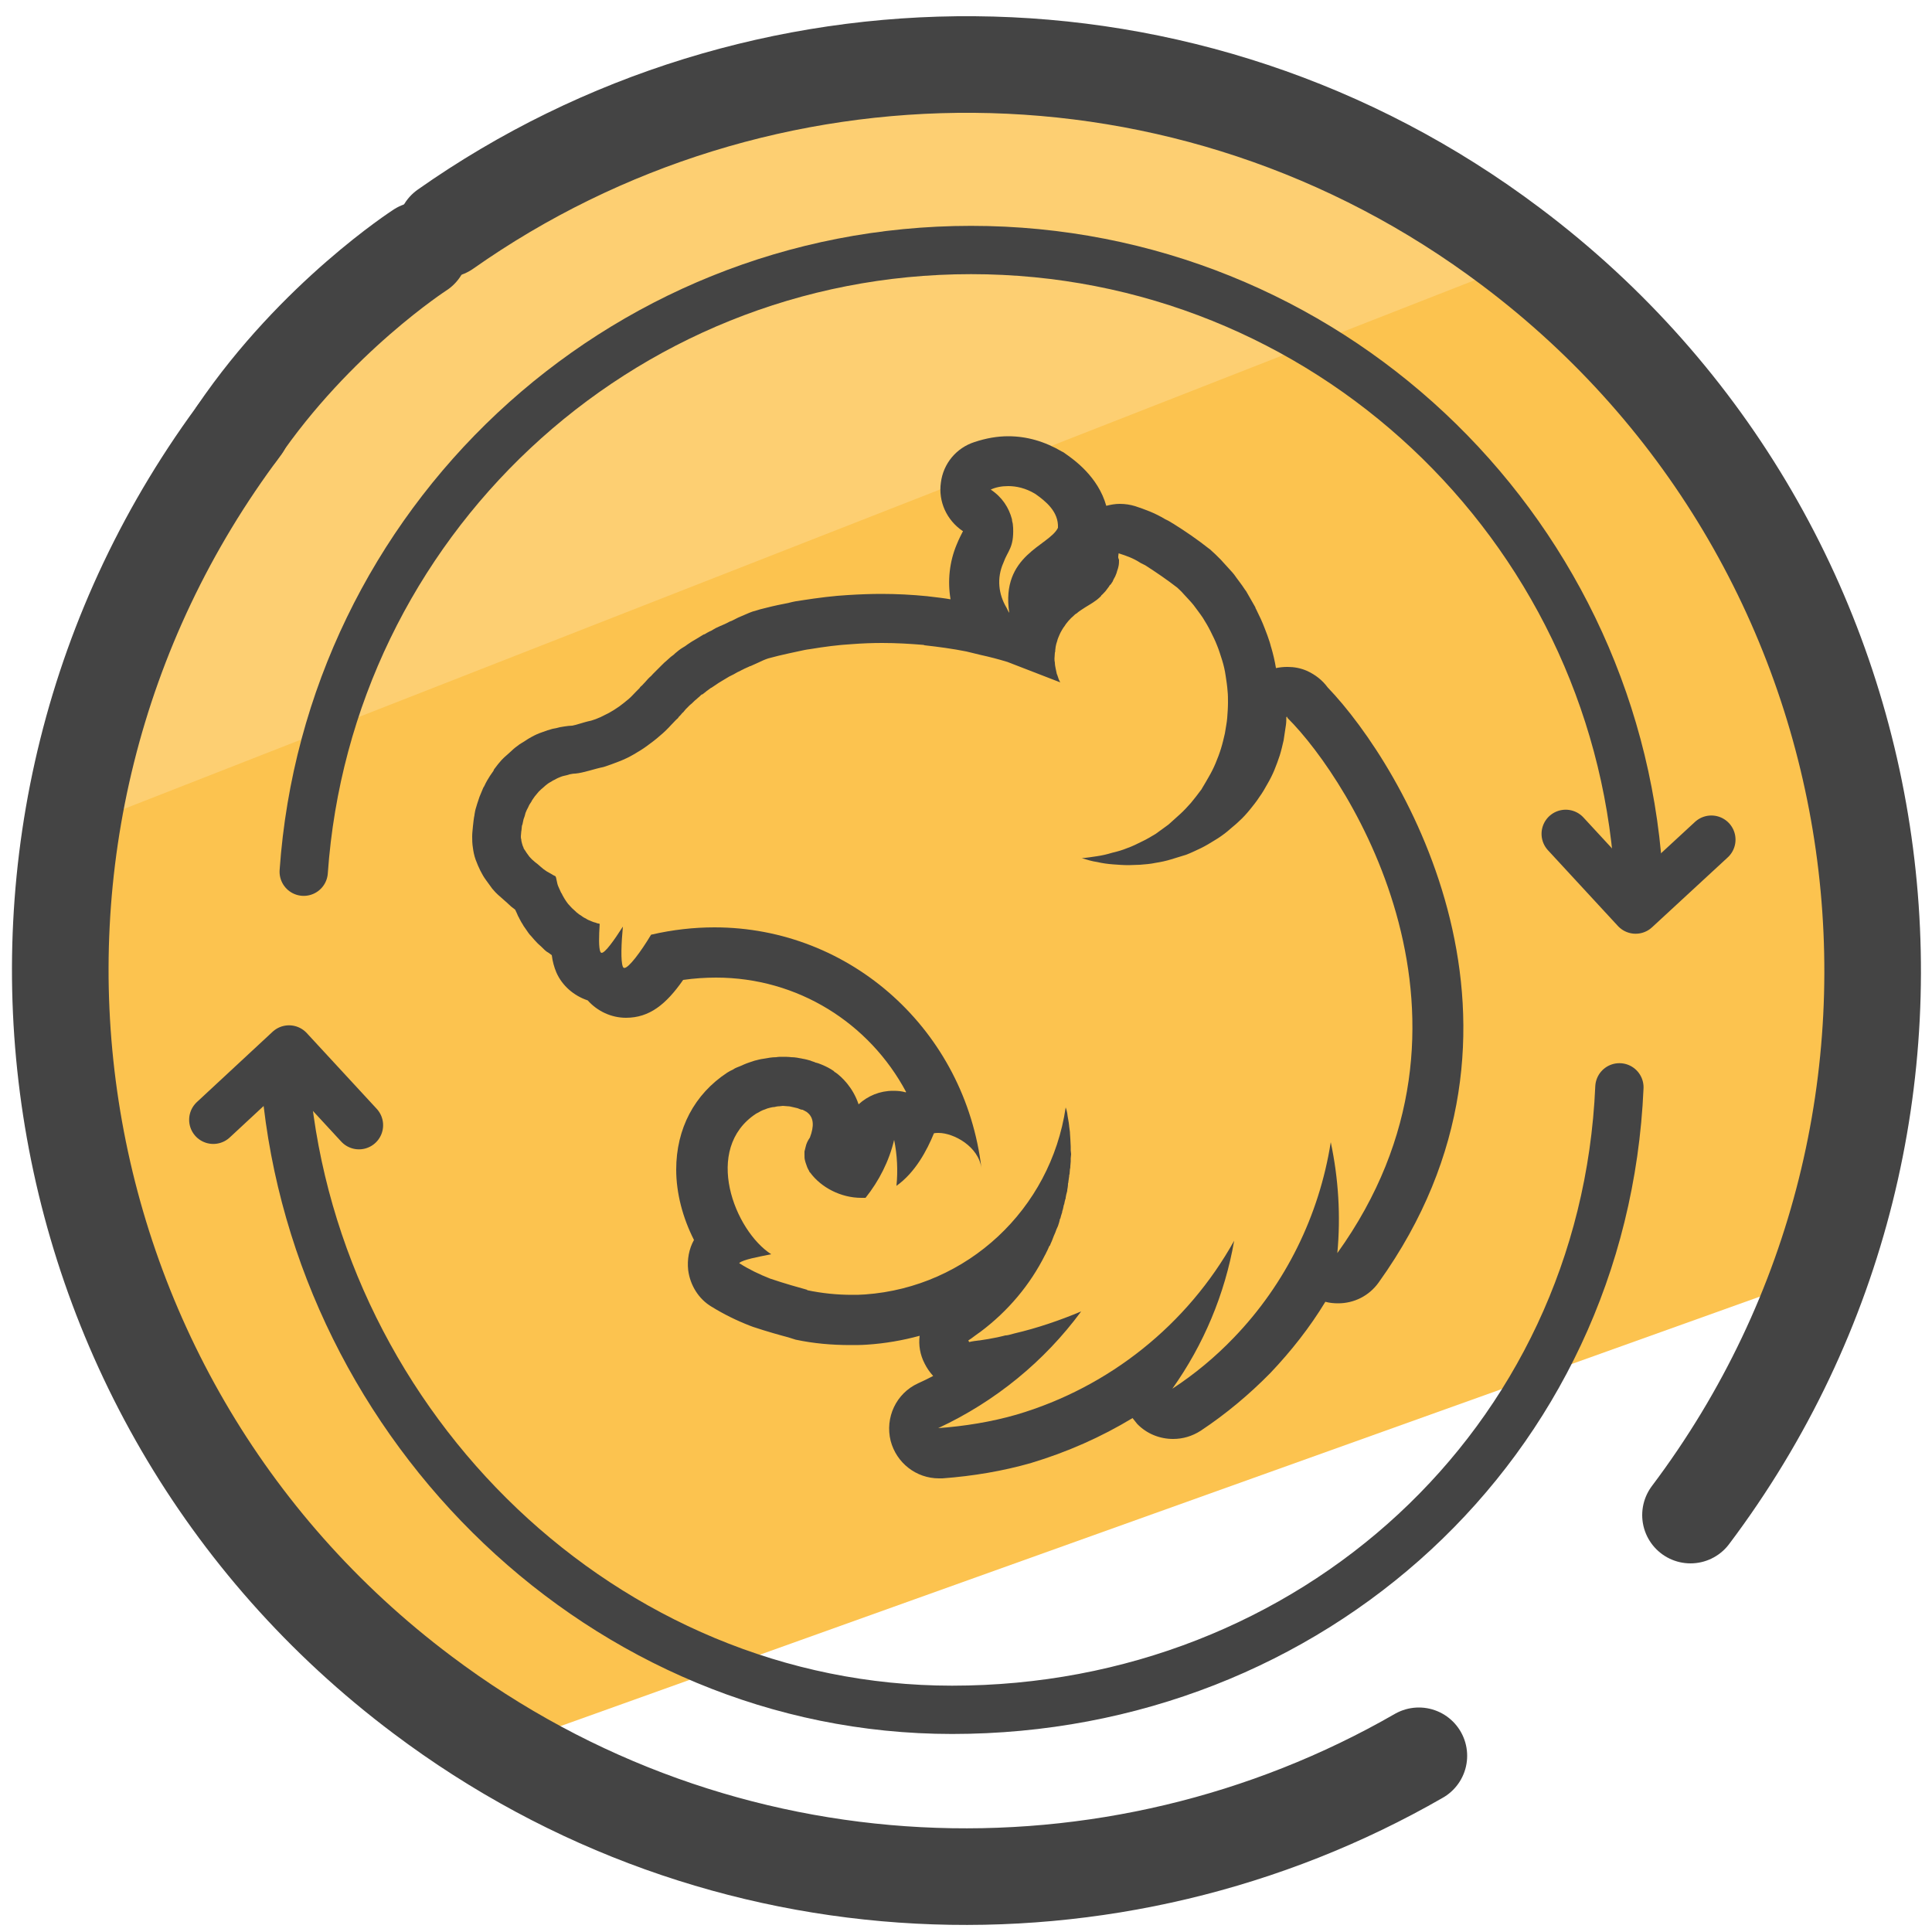 <?xml version="1.0" encoding="utf-8"?>
<!-- Generator: Adobe Illustrator 26.5.0, SVG Export Plug-In . SVG Version: 6.00 Build 0)  -->
<svg version="1.1" id="Camada_3" xmlns="http://www.w3.org/2000/svg" xmlns:xlink="http://www.w3.org/1999/xlink" x="0px" y="0px"
	 viewBox="0 0 50 50" style="enable-background:new 0 0 50 50;" xml:space="preserve">
<style type="text/css">
	.st0{fill:#FDCF72;}
	.st1{fill:#FCC34F;}
	.st2{fill:none;stroke:#444444;stroke-width:2.5;stroke-linecap:round;stroke-linejoin:round;stroke-miterlimit:10;}
	.st3{fill:none;stroke:#444444;stroke-width:1.25;stroke-linecap:round;stroke-linejoin:round;stroke-miterlimit:10;}
	.st4{fill-rule:evenodd;clip-rule:evenodd;fill:#444444;}
</style>
<g>
	<g>
		<polygon class="st0" points="3.16,14.75 10.96,6.3 20.53,2.43 34.31,3.59 44.74,10.55 0.76,26.91 1.69,22.7 		"/>
		<polygon class="st1" points="3.88,35.28 1.56,21.58 40.16,6.47 48.12,18.6 48.44,32.52 11.94,45.59 		"/>
		<g>
			<path class="st2" d="M11.53,5.93c8.08-5.69,19.24-5.82,27.57,0.45c10.36,7.78,12.44,22.48,4.65,32.83"/>
			<path class="st2" d="M36.72,45.44c-7.89,4.54-18.06,4.24-25.79-1.58C0.57,36.08-1.52,21.38,6.27,11.03"/>
			<path class="st2" d="M10.87,6.47c0,0-2.7,1.74-4.73,4.73"/>
			<path class="st3" d="M41.91,28.14c-0.4,9.2-7.97,16.11-17.27,16.11c-9.01,0-16.41-7.31-17.24-16.11"/>
			<path class="st3" d="M7.86,22.56c0.63-8.99,8.12-16.09,17.27-16.09s16.64,7.1,17.27,16.09"/>
		</g>
	</g>
	<path id="Fill-8" class="st4" d="M26.09,11.29c-0.28,0-0.57,0.05-0.87,0.15c-0.47,0.15-0.81,0.56-0.87,1.05
		c-0.07,0.49,0.15,0.97,0.56,1.25l0.01,0c0,0,0,0,0,0.01c-0.04,0.08-0.1,0.19-0.16,0.34c-0.19,0.45-0.24,0.95-0.16,1.42
		c-0.17-0.03-0.35-0.05-0.52-0.07c-0.03,0-0.06-0.01-0.08-0.01v0c-0.4-0.04-0.8-0.06-1.19-0.06c-0.27,0-0.55,0.01-0.87,0.03
		c-0.36,0.02-0.76,0.07-1.21,0.14c-0.08,0.01-0.2,0.03-0.31,0.06c-0.2,0.04-0.4,0.08-0.59,0.13l-0.16,0.04l-0.13,0.04
		c-0.05,0.01-0.1,0.03-0.15,0.05c-0.07,0.03-0.14,0.06-0.21,0.09l-0.07,0.03l-0.12,0.06l-0.06,0.03c-0.04,0.01-0.07,0.03-0.11,0.05
		v0l-0.04,0.02c-0.03,0.01-0.06,0.03-0.09,0.04c-0.02,0.01-0.04,0.02-0.05,0.02c-0.07,0.03-0.15,0.07-0.21,0.11
		c-0.03,0.02-0.07,0.03-0.1,0.05c-0.02,0.01-0.04,0.02-0.07,0.04c-0.02,0.01-0.03,0.02-0.05,0.02c-0.06,0.04-0.12,0.07-0.18,0.11
		c-0.09,0.05-0.17,0.1-0.24,0.15c-0.04,0.03-0.08,0.06-0.12,0.08c-0.07,0.04-0.14,0.1-0.2,0.15c-0.01,0.01-0.02,0.02-0.03,0.03l0,0
		l0,0c-0.03,0.02-0.05,0.04-0.08,0.06c-0.03,0.03-0.07,0.06-0.1,0.09c-0.05,0.04-0.09,0.08-0.13,0.12
		c-0.02,0.02-0.03,0.03-0.05,0.05c-0.01,0.01-0.03,0.03-0.04,0.04c-0.04,0.04-0.08,0.08-0.12,0.12c0,0,0,0-0.01,0.01
		c0,0,0,0-0.01,0.01c-0.03,0.03-0.05,0.06-0.08,0.08c-0.02,0.02-0.03,0.03-0.05,0.05c-0.03,0.03-0.05,0.06-0.08,0.09l-0.02,0.02
		c-0.03,0.03-0.05,0.06-0.08,0.08c-0.02,0.02-0.03,0.03-0.04,0.05l-0.04,0.04c-0.01,0.01-0.04,0.04-0.05,0.05
		c-0.06,0.06-0.12,0.13-0.19,0.19c-0.1,0.08-0.17,0.14-0.24,0.19c-0.1,0.07-0.18,0.12-0.27,0.17c-0.06,0.03-0.14,0.07-0.22,0.11
		c-0.09,0.04-0.17,0.07-0.24,0.09c-0.1,0.02-0.2,0.05-0.3,0.08c-0.07,0.02-0.13,0.04-0.19,0.05c-0.06,0-0.13,0.01-0.2,0.02
		c-0.04,0.01-0.08,0.01-0.12,0.02c-0.07,0.02-0.12,0.03-0.18,0.04c-0.05,0.01-0.09,0.03-0.14,0.04l-0.14,0.05
		c-0.09,0.03-0.18,0.07-0.27,0.12c-0.06,0.03-0.12,0.07-0.18,0.11c-0.03,0.02-0.08,0.05-0.13,0.08c-0.07,0.05-0.15,0.11-0.21,0.17
		c-0.08,0.07-0.14,0.13-0.19,0.17c-0.02,0.02-0.05,0.05-0.07,0.07c-0.07,0.08-0.12,0.14-0.17,0.21c-0.02,0.02-0.03,0.04-0.04,0.07
		c-0.03,0.04-0.06,0.09-0.09,0.13c-0.05,0.08-0.1,0.16-0.14,0.25c-0.01,0.02-0.02,0.04-0.03,0.05c-0.04,0.1-0.07,0.17-0.1,0.24
		c-0.02,0.06-0.04,0.12-0.06,0.18c-0.01,0.03-0.02,0.06-0.03,0.1c-0.02,0.06-0.03,0.12-0.04,0.18l0,0.01
		c-0.02,0.09-0.03,0.2-0.04,0.29c-0.01,0.11-0.02,0.18-0.02,0.27c0,0.08,0,0.18,0.02,0.3c0.01,0.08,0.03,0.19,0.07,0.3
		c0.02,0.05,0.04,0.1,0.06,0.15c0.02,0.04,0.04,0.09,0.06,0.13c0.04,0.08,0.09,0.17,0.15,0.25c0.05,0.07,0.1,0.14,0.16,0.22
		c0.03,0.03,0.05,0.06,0.08,0.09c0.04,0.04,0.09,0.09,0.14,0.13c0.06,0.05,0.11,0.1,0.17,0.15l0.01,0.01
		c0.06,0.06,0.12,0.11,0.19,0.16c0.01,0.01,0.01,0.02,0.02,0.04c0.01,0.02,0.03,0.06,0.05,0.11c0.01,0.03,0.03,0.05,0.04,0.08
		c0.03,0.05,0.05,0.1,0.08,0.14c0.02,0.04,0.04,0.07,0.07,0.11l0.09,0.13c0.02,0.03,0.04,0.05,0.06,0.07
		c0.05,0.06,0.12,0.14,0.18,0.2c0.06,0.05,0.11,0.1,0.17,0.16c0.03,0.03,0.07,0.06,0.11,0.08c0.03,0.02,0.05,0.04,0.08,0.06
		c0.02,0.16,0.06,0.31,0.12,0.45c0.15,0.34,0.45,0.6,0.81,0.72c0.25,0.28,0.61,0.45,0.99,0.45c0.61,0,1.04-0.35,1.48-0.98
		c0.28-0.04,0.57-0.06,0.85-0.06c2.12,0,3.97,1.18,4.92,2.96c0,0-0.01,0.01-0.01,0.01c-0.1-0.03-0.2-0.04-0.31-0.04h-0.02
		c-0.34,0-0.65,0.13-0.89,0.35c-0.15-0.45-0.45-0.72-0.59-0.82c-0.02-0.01-0.04-0.02-0.05-0.04c-0.1-0.07-0.2-0.12-0.32-0.17
		c-0.05-0.02-0.1-0.04-0.15-0.05c-0.01,0-0.01,0-0.02-0.01c-0.02-0.01-0.04-0.01-0.06-0.02c-0.02-0.01-0.04-0.01-0.05-0.02
		c-0.07-0.02-0.14-0.04-0.21-0.05c-0.1-0.02-0.19-0.04-0.29-0.04c-0.08-0.01-0.16-0.01-0.24-0.01c-0.05,0-0.1,0-0.15,0.01
		c-0.11,0-0.22,0.02-0.33,0.04c-0.08,0.01-0.15,0.03-0.23,0.05c-0.09,0.03-0.19,0.06-0.28,0.1l-0.09,0.04
		c-0.02,0.01-0.07,0.03-0.1,0.04c-0.03,0.01-0.06,0.03-0.09,0.05c-0.05,0.02-0.1,0.05-0.15,0.08c-0.85,0.56-1.32,1.45-1.32,2.51
		c0,0.61,0.17,1.25,0.46,1.82c-0.13,0.23-0.18,0.51-0.15,0.78c0.05,0.39,0.27,0.75,0.61,0.95c0.31,0.19,0.63,0.35,0.99,0.49
		c0.03,0.01,0.05,0.02,0.08,0.03c0.36,0.12,0.72,0.22,0.91,0.27c0.06,0.02,0.13,0.04,0.19,0.06c0.47,0.1,0.94,0.14,1.42,0.14
		c0.14,0,0.28,0,0.42-0.01c0.47-0.03,0.93-0.11,1.37-0.23c-0.03,0.24,0.01,0.49,0.13,0.72c0.06,0.12,0.13,0.22,0.22,0.32
		c-0.13,0.07-0.26,0.13-0.39,0.19c-0.57,0.26-0.86,0.89-0.71,1.49c0.15,0.57,0.66,0.97,1.25,0.97c0.03,0,0.06,0,0.09,0
		c0.8-0.06,1.57-0.19,2.3-0.4c0.93-0.28,1.81-0.67,2.62-1.16c0.04,0.05,0.08,0.1,0.12,0.15c0.25,0.26,0.59,0.39,0.93,0.39
		c0.25,0,0.49-0.07,0.71-0.21c0.65-0.43,1.26-0.94,1.81-1.5c0.54-0.57,1.02-1.18,1.42-1.84c0.11,0.03,0.22,0.04,0.33,0.04
		c0.41,0,0.8-0.19,1.05-0.54c4.72-6.59,0.64-13.36-1.32-15.4c-0.14-0.19-0.32-0.33-0.54-0.43c-0.16-0.07-0.33-0.1-0.49-0.1h-0.01
		h-0.01c-0.1,0-0.19,0.01-0.29,0.03c0,0,0,0,0-0.01c-0.03-0.18-0.07-0.35-0.12-0.52c-0.01-0.02-0.01-0.04-0.02-0.07l-0.02-0.07
		c-0.04-0.12-0.08-0.24-0.13-0.36c-0.06-0.16-0.14-0.33-0.22-0.49c-0.01-0.02-0.02-0.03-0.02-0.05c-0.08-0.14-0.16-0.28-0.24-0.42
		c-0.01-0.01-0.02-0.03-0.03-0.04c-0.09-0.14-0.19-0.26-0.28-0.39c-0.02-0.02-0.03-0.04-0.05-0.06c-0.1-0.11-0.2-0.22-0.3-0.33
		c-0.09-0.09-0.17-0.17-0.24-0.23c-0.02-0.02-0.04-0.04-0.06-0.05c-0.29-0.23-0.61-0.45-0.93-0.65c-0.02-0.01-0.04-0.02-0.05-0.03
		c-0.05-0.03-0.1-0.06-0.15-0.08c-0.28-0.17-0.54-0.26-0.78-0.34c-0.13-0.04-0.26-0.06-0.4-0.06c-0.12,0-0.23,0.02-0.35,0.05
		c-0.21-0.75-0.83-1.19-1.06-1.35c-0.03-0.02-0.05-0.04-0.08-0.05C27.03,11.42,26.57,11.29,26.09,11.29 M28.95,14.32L28.95,14.32
		c0.19,0.06,0.37,0.12,0.57,0.25c0.04,0.02,0.08,0.04,0.12,0.06c0.28,0.18,0.56,0.37,0.83,0.58c0.05,0.05,0.11,0.1,0.15,0.15
		c0.09,0.1,0.19,0.2,0.27,0.3c0.08,0.11,0.16,0.21,0.24,0.33c0.07,0.11,0.14,0.23,0.2,0.35c0.06,0.12,0.12,0.24,0.17,0.37
		c0.05,0.12,0.09,0.26,0.13,0.38c0.04,0.13,0.07,0.26,0.09,0.4c0.02,0.13,0.04,0.26,0.05,0.4c0.01,0.09,0.01,0.19,0.01,0.29
		c0,0.13-0.01,0.27-0.02,0.4c-0.01,0.13-0.04,0.26-0.06,0.4c-0.03,0.13-0.06,0.26-0.1,0.39c-0.04,0.13-0.09,0.26-0.14,0.38
		c-0.05,0.12-0.11,0.24-0.18,0.36c-0.05,0.09-0.11,0.19-0.17,0.29c-0.01,0.02-0.02,0.04-0.04,0.06c-0.08,0.11-0.16,0.21-0.25,0.32
		c-0.09,0.1-0.18,0.2-0.28,0.29c-0.1,0.09-0.2,0.18-0.3,0.27c-0.11,0.08-0.22,0.16-0.33,0.24c-0.12,0.07-0.23,0.14-0.36,0.2
		c-0.12,0.06-0.24,0.12-0.38,0.17c-0.12,0.05-0.26,0.09-0.39,0.12c-0.13,0.04-0.26,0.07-0.4,0.09c-0.13,0.02-0.26,0.04-0.39,0.05
		h0.01c0.13,0.04,0.26,0.08,0.4,0.1c0.13,0.03,0.27,0.05,0.41,0.06c0.13,0.01,0.27,0.02,0.4,0.02c0.1,0,0.19-0.01,0.29-0.01
		c0.13-0.01,0.27-0.02,0.41-0.05c0.13-0.02,0.27-0.05,0.4-0.09c0.13-0.04,0.26-0.08,0.39-0.12c0.13-0.05,0.25-0.11,0.38-0.17
		c0.12-0.06,0.24-0.13,0.35-0.2c0.12-0.07,0.23-0.15,0.33-0.23c0.05-0.04,0.09-0.08,0.14-0.12c0.06-0.05,0.11-0.09,0.17-0.15
		c0.1-0.09,0.19-0.19,0.28-0.3c0.08-0.1,0.17-0.21,0.24-0.32c0.08-0.11,0.15-0.23,0.21-0.34c0.07-0.12,0.13-0.24,0.18-0.36
		c0.05-0.12,0.1-0.26,0.14-0.38c0.04-0.13,0.07-0.26,0.1-0.39c0.02-0.13,0.04-0.26,0.06-0.4c0.01-0.07,0.01-0.14,0.01-0.21
		c0.01,0.01,0.01,0.01,0.01,0.01c0-0.01,0-0.01,0.01-0.01c0,0.01,0.01,0.02,0.01,0.03c1.65,1.64,5.59,7.86,1.29,13.85
		c0.09-0.96,0.03-1.93-0.17-2.87c-0.3,1.9-1.17,3.67-2.51,5.06c-0.48,0.5-1.01,0.94-1.59,1.32c0.81-1.14,1.36-2.45,1.6-3.83
		c-1.21,2.17-3.23,3.79-5.63,4.5c-0.66,0.19-1.35,0.3-2.03,0.35c1.48-0.69,2.75-1.73,3.7-3.02c-0.55,0.23-1.13,0.43-1.73,0.57
		c-0.04,0.01-0.07,0.02-0.11,0.03c-0.04,0.01-0.08,0.02-0.12,0.02c-0.03,0.01-0.05,0.01-0.08,0.02c-0.04,0.01-0.09,0.02-0.13,0.03
		c-0.15,0.03-0.31,0.06-0.46,0.08h-0.01c-0.08,0.01-0.17,0.02-0.25,0.04h-0.01l-0.02-0.04c0.05-0.03,0.09-0.06,0.13-0.09
		c0.01-0.01,0.03-0.02,0.04-0.03c0.05-0.04,0.1-0.07,0.14-0.1c0.72-0.54,1.29-1.22,1.68-2c0.01-0.01,0.01-0.01,0.01-0.02
		c0.01-0.01,0.01-0.02,0.02-0.04c0.03-0.05,0.05-0.11,0.08-0.17h0.01c0.02-0.06,0.05-0.11,0.07-0.17c0.02-0.05,0.04-0.11,0.07-0.17
		c0.02-0.06,0.04-0.11,0.07-0.17c0.02-0.06,0.04-0.12,0.05-0.18c0,0,0-0.01,0.01-0.01c0.01-0.05,0.03-0.11,0.05-0.17v-0.02
		c0.02-0.05,0.03-0.11,0.04-0.16c0-0.01,0.01-0.02,0.01-0.02c0.01-0.05,0.02-0.11,0.04-0.16v-0.02c0.01-0.05,0.02-0.11,0.04-0.17
		v-0.01v-0.01c0.01-0.06,0.02-0.11,0.02-0.17c0.01-0.02,0.01-0.04,0.01-0.05c0.01-0.05,0.01-0.09,0.02-0.14c0-0.02,0-0.04,0.01-0.05
		c0-0.05,0.01-0.09,0.01-0.13c0.01-0.03,0.01-0.05,0.01-0.08c0-0.04,0.01-0.08,0.01-0.12v-0.08c0-0.04,0.01-0.07,0.01-0.11
		c0-0.03-0.01-0.07-0.01-0.1v-0.1c0-0.07-0.01-0.13-0.01-0.2c0-0.05-0.01-0.1-0.01-0.15v-0.02c-0.01-0.05-0.01-0.1-0.02-0.15v-0.01
		c-0.01-0.11-0.04-0.23-0.05-0.33c-0.01-0.05-0.02-0.1-0.04-0.15c-0.39,2.64-2.55,4.65-5.19,4.84c-0.12,0.01-0.23,0.01-0.34,0.01
		c-0.39,0-0.78-0.04-1.16-0.12v-0.01c-0.18-0.05-0.58-0.16-0.96-0.29c-0.28-0.11-0.55-0.24-0.8-0.4c0,0,0.01-0.01,0.01-0.01
		c0.1-0.08,0.46-0.15,0.82-0.22c-0.95-0.61-1.78-2.73-0.39-3.64c0.04-0.02,0.08-0.04,0.11-0.06c0.04-0.02,0.08-0.04,0.12-0.05
		c0.04-0.02,0.08-0.03,0.12-0.04c0.04-0.01,0.08-0.02,0.12-0.02c0.04-0.01,0.08-0.02,0.13-0.02c0.03,0,0.06-0.01,0.09-0.01
		c0.04,0,0.09,0.01,0.13,0.01c0.04,0,0.08,0.01,0.12,0.02c0.04,0.01,0.08,0.02,0.13,0.03c0.02,0.01,0.03,0.01,0.05,0.02
		c0.02,0.01,0.05,0.02,0.08,0.02c0.04,0.02,0.08,0.04,0.11,0.06c0.19,0.14,0.19,0.37,0.08,0.66c-0.03,0.04-0.05,0.08-0.07,0.12
		c-0.02,0.04-0.03,0.08-0.04,0.12c-0.01,0.04-0.02,0.08-0.03,0.12v0.09c0,0.05,0,0.09,0.01,0.13c0.01,0.04,0.02,0.08,0.04,0.13
		c0.01,0.04,0.03,0.08,0.05,0.12c0.02,0.02,0.02,0.06,0.05,0.08c0.28,0.38,0.79,0.65,1.32,0.65c0.04,0,0.08,0,0.11,0
		c0.35-0.44,0.61-0.95,0.74-1.5c0.08,0.39,0.1,0.8,0.06,1.19c0.49-0.35,0.79-0.92,0.97-1.36c0.04-0.01,0.08-0.01,0.12-0.01
		c0.39,0,1.04,0.35,1.11,0.92C24.98,26.67,22.02,24,18.49,24c-0.53,0-1.08,0.06-1.64,0.19c-0.27,0.45-0.58,0.86-0.69,0.86
		c-0.02,0-0.03-0.01-0.04-0.03c-0.06-0.14-0.04-0.62,0-1.04c-0.23,0.36-0.46,0.68-0.55,0.68c-0.01,0-0.02-0.01-0.03-0.02
		c-0.05-0.11-0.04-0.41-0.02-0.73c-0.02-0.01-0.05-0.01-0.08-0.02c-0.01-0.01-0.02-0.01-0.02-0.01c-0.04-0.01-0.08-0.02-0.12-0.04
		c-0.05-0.02-0.1-0.04-0.14-0.07c-0.05-0.02-0.09-0.05-0.13-0.08c-0.04-0.02-0.07-0.05-0.11-0.08c-0.01,0-0.01-0.01-0.01-0.01
		c-0.04-0.04-0.08-0.07-0.11-0.1c-0.04-0.04-0.07-0.08-0.1-0.11c-0.03-0.04-0.06-0.08-0.09-0.13c-0.02-0.04-0.05-0.08-0.07-0.13
		c-0.01-0.01-0.01-0.02-0.02-0.03c-0.02-0.04-0.03-0.07-0.05-0.11c-0.02-0.04-0.04-0.09-0.05-0.14c-0.01-0.05-0.02-0.09-0.03-0.14
		c-0.01-0.01-0.01-0.02-0.01-0.03c-0.01,0-0.01-0.01-0.02-0.01c-0.04-0.02-0.06-0.03-0.09-0.05c-0.19-0.1-0.22-0.14-0.36-0.26
		c-0.04-0.03-0.08-0.06-0.11-0.09c-0.04-0.03-0.07-0.07-0.1-0.1c-0.03-0.04-0.05-0.07-0.08-0.11c-0.02-0.04-0.05-0.07-0.07-0.11
		v-0.01c-0.02-0.04-0.03-0.07-0.04-0.11c-0.01-0.04-0.02-0.07-0.02-0.11c-0.01-0.02-0.01-0.05-0.01-0.08c0-0.04,0.01-0.08,0.01-0.12
		c0.01-0.04,0.01-0.11,0.02-0.16c0-0.01,0.01-0.01,0.01-0.02c0.01-0.05,0.02-0.1,0.03-0.14c0.02-0.05,0.04-0.11,0.05-0.16
		c0.02-0.05,0.04-0.1,0.07-0.15c0.02-0.05,0.05-0.1,0.08-0.14c0.02-0.05,0.06-0.09,0.09-0.14c0.03-0.04,0.07-0.08,0.1-0.12
		c0.04-0.04,0.08-0.08,0.12-0.11c0.04-0.04,0.08-0.07,0.12-0.1c0.04-0.03,0.09-0.05,0.13-0.08c0.05-0.02,0.09-0.05,0.14-0.07
		c0.05-0.02,0.09-0.04,0.14-0.05c0.05-0.01,0.09-0.02,0.15-0.04c0.05-0.01,0.1-0.02,0.15-0.02c0.22-0.02,0.48-0.12,0.73-0.17
		c0.13-0.04,0.26-0.09,0.39-0.14c0.13-0.05,0.26-0.11,0.38-0.18c0.12-0.07,0.24-0.14,0.36-0.23c0.11-0.08,0.23-0.17,0.33-0.26
		c0.11-0.09,0.21-0.19,0.3-0.29l0.02-0.02c0.05-0.05,0.09-0.1,0.14-0.14c0.01-0.01,0.02-0.02,0.02-0.03
		c0.04-0.04,0.07-0.07,0.1-0.11c0.01-0.01,0.03-0.02,0.04-0.04c0.03-0.04,0.06-0.07,0.09-0.1c0.01,0,0.01-0.01,0.01-0.01
		c0.04-0.04,0.07-0.07,0.11-0.1c0.01-0.01,0.01-0.01,0.01-0.01c0.04-0.04,0.07-0.07,0.11-0.1c0.01-0.01,0.02-0.01,0.02-0.02
		c0.03-0.02,0.06-0.05,0.09-0.08c0.01-0.01,0.02-0.02,0.04-0.02c0.03-0.02,0.06-0.05,0.09-0.07c0.01-0.01,0.01-0.01,0.01-0.01
		c0.04-0.03,0.08-0.06,0.11-0.08c0.01-0.01,0.01-0.01,0.02-0.01c0.04-0.03,0.08-0.05,0.12-0.08c0.04-0.03,0.09-0.06,0.14-0.09
		c0.05-0.03,0.1-0.06,0.15-0.09c0.01-0.01,0.04-0.02,0.05-0.03c0.04-0.02,0.08-0.04,0.12-0.06c0.05-0.03,0.12-0.07,0.19-0.1
		c0.01-0.01,0.02-0.01,0.04-0.02c0.05-0.03,0.11-0.05,0.17-0.08c0.01-0.01,0.02-0.01,0.03-0.01c0.07-0.03,0.13-0.06,0.2-0.09
		c0.08-0.04,0.17-0.08,0.26-0.11c0.09-0.02,0.18-0.05,0.27-0.07c0.17-0.04,0.35-0.08,0.54-0.12c0.09-0.02,0.18-0.04,0.27-0.05
		c0.36-0.06,0.73-0.11,1.09-0.13c0.26-0.02,0.52-0.03,0.78-0.03c0.36,0,0.71,0.02,1.07,0.05c0.01,0,0.02,0.01,0.03,0.01
		c0.36,0.04,0.73,0.09,1.08,0.16c0.12,0.03,0.25,0.06,0.37,0.09c0.23,0.05,0.46,0.11,0.69,0.18l1.37,0.53
		c-0.01-0.02-0.03-0.05-0.04-0.08c-0.02-0.05-0.03-0.1-0.05-0.14c-0.01-0.05-0.02-0.09-0.03-0.14c-0.01-0.05-0.02-0.1-0.02-0.15
		c-0.01-0.04-0.01-0.07-0.01-0.11c0-0.05,0.01-0.1,0.01-0.15c0.01-0.02,0.01-0.05,0.01-0.07s0.01-0.05,0.01-0.08
		c0.01-0.05,0.02-0.1,0.04-0.15c0.01-0.05,0.03-0.09,0.05-0.14c0.02-0.05,0.04-0.09,0.07-0.14c0.02-0.04,0.05-0.08,0.08-0.12
		c0.02-0.04,0.06-0.08,0.09-0.12c0.04-0.04,0.07-0.08,0.11-0.11c0.04-0.04,0.07-0.07,0.11-0.09c0.04-0.04,0.08-0.06,0.12-0.09
		c0.13-0.09,0.27-0.16,0.4-0.26c0.04-0.03,0.08-0.07,0.11-0.1v-0.01c0.04-0.03,0.07-0.07,0.11-0.11c0.03-0.04,0.06-0.08,0.09-0.12
		c0.01-0.02,0.02-0.04,0.04-0.05c0.02-0.02,0.03-0.05,0.05-0.07c0.02-0.05,0.04-0.09,0.07-0.14c0.02-0.05,0.04-0.09,0.05-0.14
		c0.02-0.05,0.03-0.09,0.04-0.14c0.01-0.05,0.01-0.11,0.01-0.15C28.94,14.42,28.93,14.46,28.95,14.32 M26.09,12.58
		c0.21,0,0.45,0.05,0.7,0.2c0.27,0.19,0.61,0.46,0.59,0.88c-0.23,0.47-1.49,0.7-1.26,2.2c-0.03-0.04-0.05-0.09-0.07-0.13
		c-0.21-0.35-0.26-0.77-0.08-1.17c0.11-0.31,0.27-0.38,0.25-0.9c0-0.04-0.01-0.07-0.01-0.11c-0.01-0.04-0.02-0.07-0.02-0.11
		c-0.08-0.3-0.25-0.57-0.55-0.77C25.77,12.61,25.92,12.58,26.09,12.58"/>
	<g>
		<g>
			<polyline class="st3" points="5.52,28.98 7.48,27.16 9.29,29.12 			"/>
		</g>
		<g>
			<g>
				<polyline class="st3" points="44.29,21.73 42.33,23.54 40.52,21.58 				"/>
			</g>
		</g>
	</g>
</g>
</svg>
